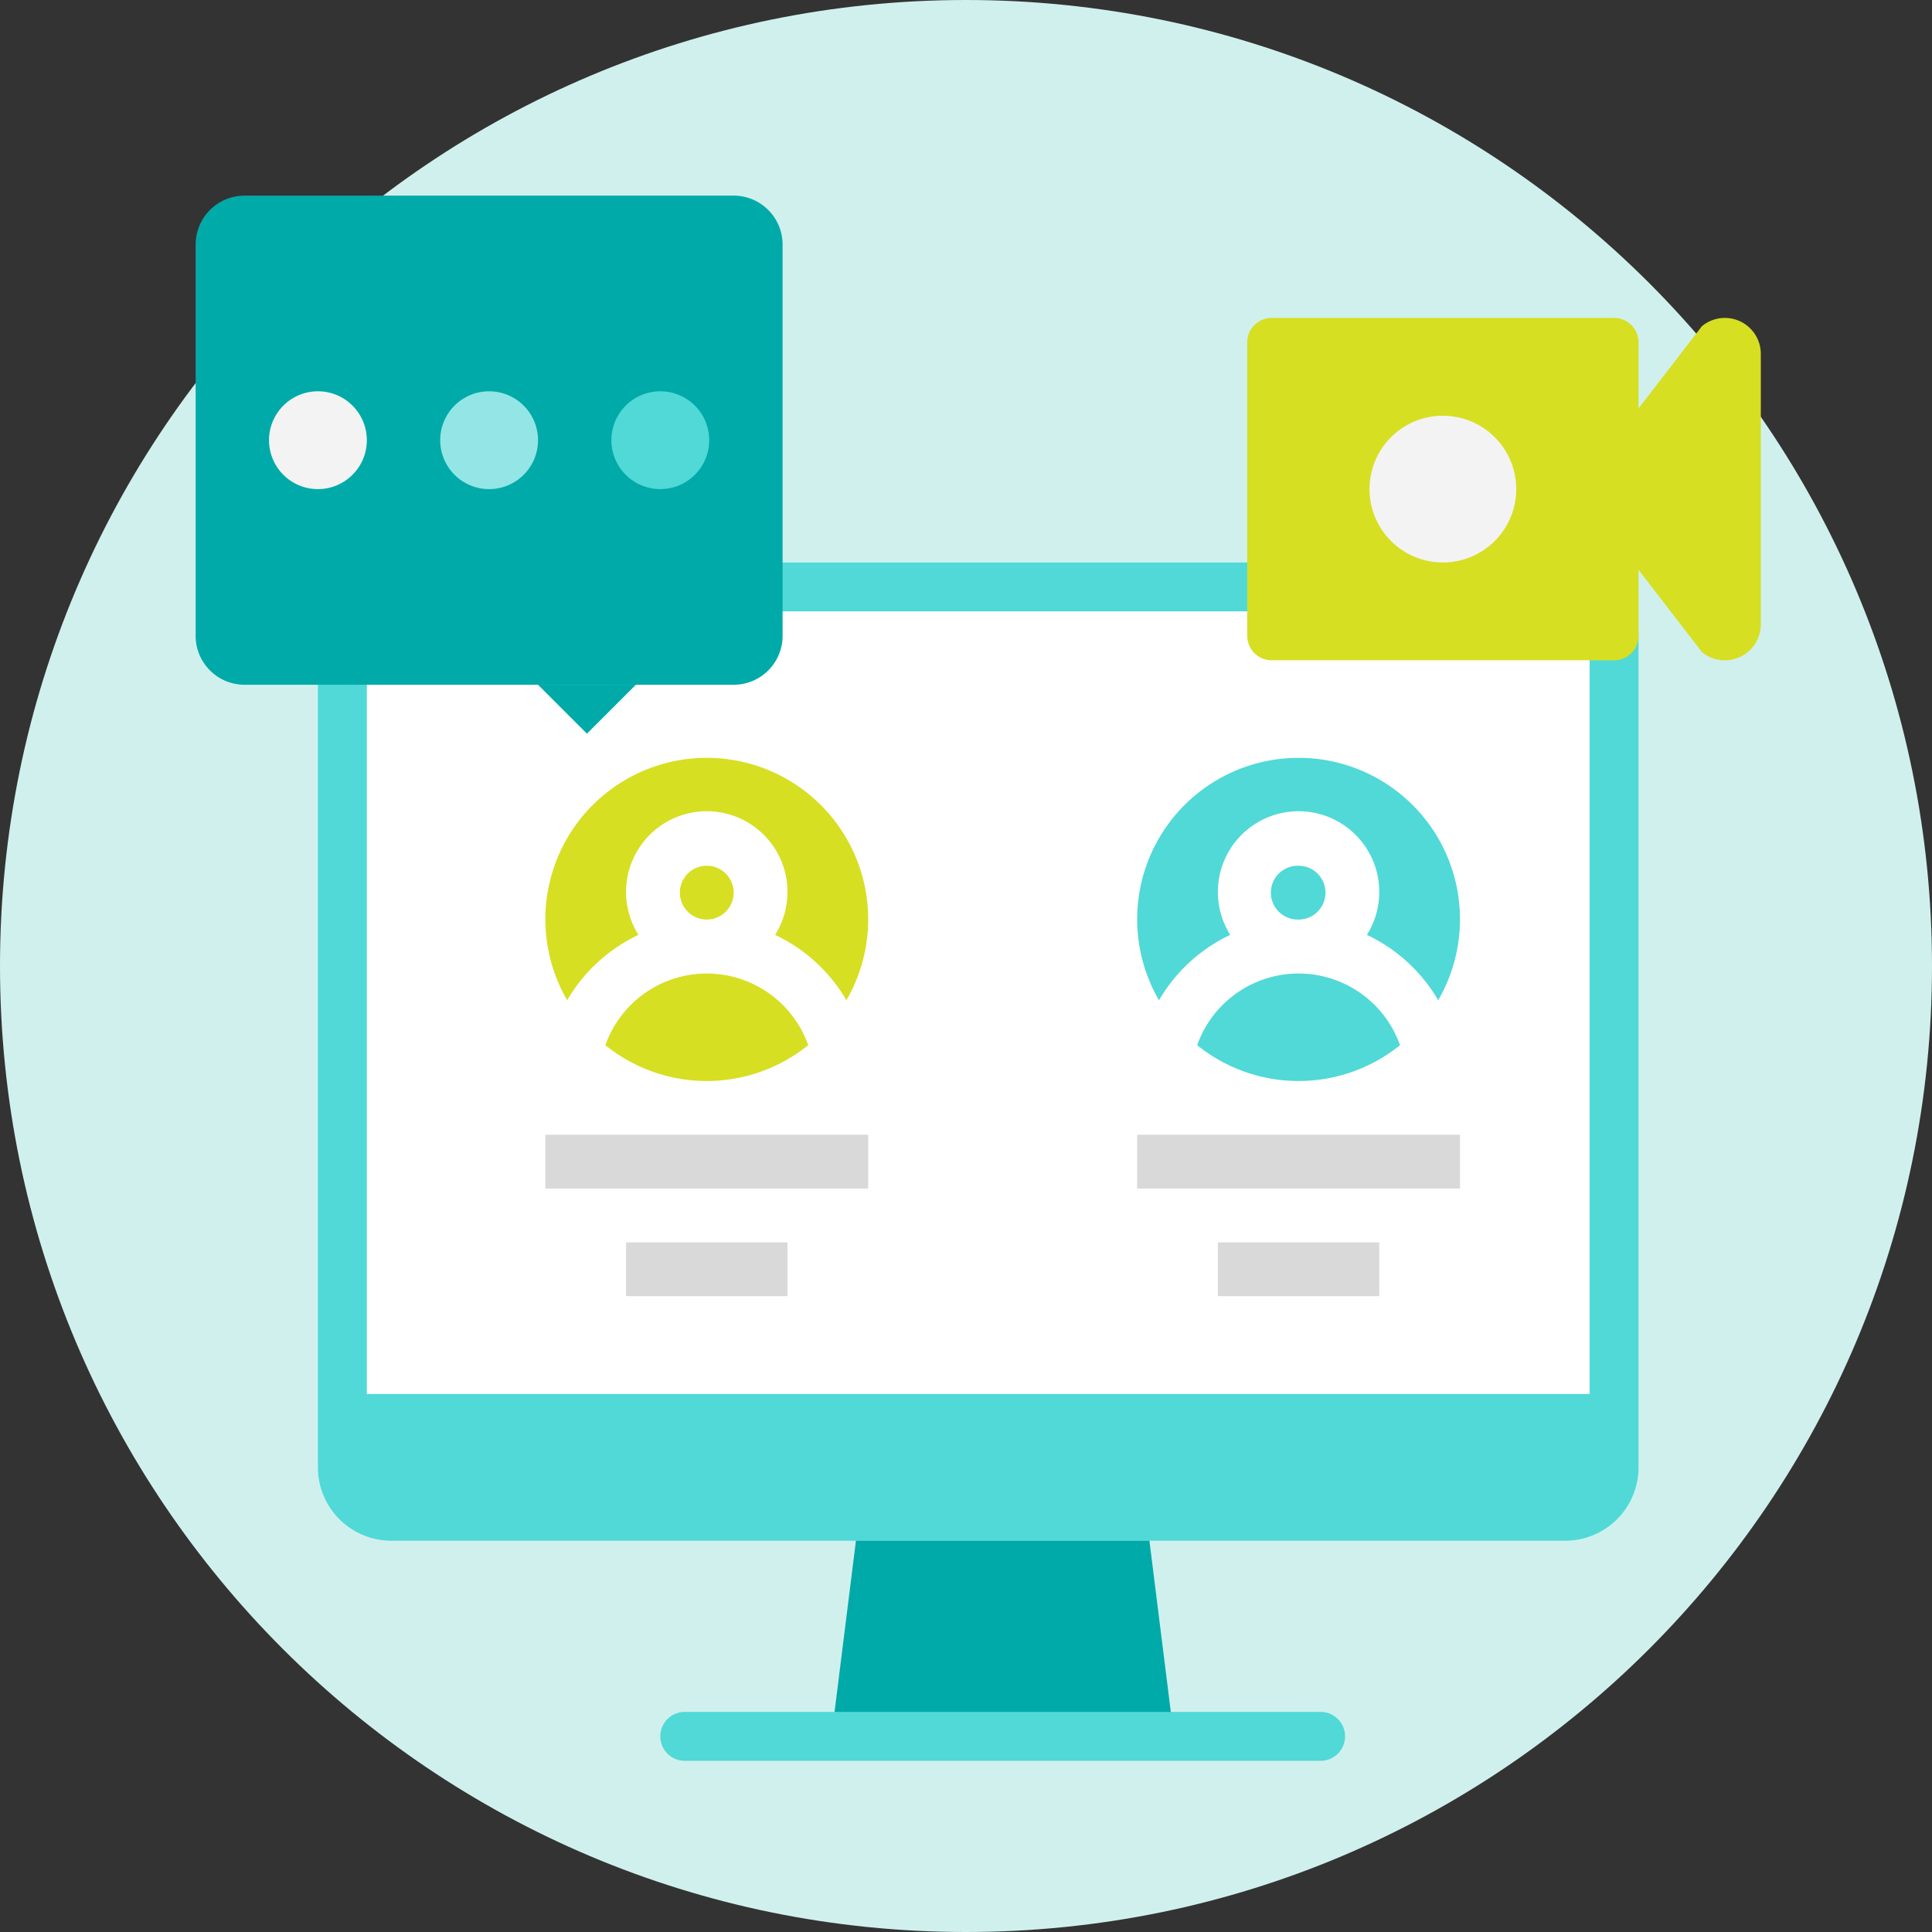 <svg xmlns="http://www.w3.org/2000/svg" width="79" height="79" fill="none"><rect width="100%" height="100%" fill="#333333" stroke="none"/><path fill="#D0F0EE" d="M39.5 79C17.685 79 0 61.315 0 39.5S17.685 0 39.5 0 79 17.685 79 39.5 61.315 79 39.5 79Z"/><g clip-path="url(#a)"><path fill="#50D9D7" d="M64 23H16a3 3 0 0 0-3 3v34a3 3 0 0 0 3 3h48a3 3 0 0 0 3-3V26a3 3 0 0 0-3-3Z"/><path fill="#fff" d="M65 26v31H15V26a1 1 0 0 1 1-1h48a1 1 0 0 1 1 1Z"/><path fill="#00AAA8" d="M48 71H34l1-8h12l1 8Z"/><path fill="#50D9D7" d="M54 72H28a1 1 0 0 1 0-2h26a1 1 0 0 1 0 2Z"/><path fill="#00AAA8" d="M30 8H10a2 2 0 0 0-2 2v16a2 2 0 0 0 2 2h20a2 2 0 0 0 2-2V10a2 2 0 0 0-2-2Z"/><path fill="#50D9D7" d="M27 20a2 2 0 1 0 0-4 2 2 0 0 0 0 4Z"/><path fill="#93E6E5" d="M20 20a2 2 0 1 0 0-4 2 2 0 0 0 0 4Z"/><path fill="#F3F3F3" d="M13 20a2 2 0 1 0 0-4 2 2 0 0 0 0 4Z"/><path fill="#00AAA8" d="m22 28 2 2 2-2"/><path fill="#D6DF22" d="M66 13H52a1 1 0 0 0-1 1v12a1 1 0 0 0 1 1h14a1 1 0 0 0 1-1V14a1 1 0 0 0-1-1Z"/><path fill="#D6DF22" d="m66 18 3.59-4.66A1.47 1.47 0 0 1 72 14.47v11.06a1.47 1.47 0 0 1-2.41 1.13L66 22"/><path fill="#F3F3F3" d="M59 23a3 3 0 1 0 0-6 3 3 0 0 0 0 6Z"/><path fill="#D6DF22" d="M28.9 37.6a1.1 1.1 0 1 1 0-2.2 1.1 1.1 0 0 1 0 2.2ZM33.048 42.737a6.6 6.6 0 0 1-8.294 0 4.4 4.4 0 0 1 8.294 0Z"/><path fill="#D6DF22" d="M34.61 40.9a6.654 6.654 0 0 0-2.916-2.672 3.3 3.3 0 1 0-5.587 0 6.655 6.655 0 0 0-2.915 2.673 6.6 6.6 0 1 1 11.417 0Z"/><path fill="#D9D9D9" d="M32.2 50.8h-6.6V53h6.6v-2.2ZM35.5 46.4H22.3v2.2h13.2v-2.2Z"/><path fill="#50D9D7" d="M53.099 37.6a1.1 1.1 0 1 1 0-2.199 1.1 1.1 0 0 1 0 2.2ZM57.247 42.737a6.6 6.6 0 0 1-8.294 0 4.4 4.4 0 0 1 8.294 0Z"/><path fill="#50D9D7" d="M58.808 40.9a6.655 6.655 0 0 0-2.915-2.672 3.3 3.3 0 1 0-5.588 0 6.655 6.655 0 0 0-2.914 2.673 6.6 6.6 0 1 1 11.417 0Z"/><path fill="#D9D9D9" d="M56.399 50.8h-6.6V53h6.6v-2.2ZM59.699 46.4h-13.2v2.2h13.2v-2.2Z"/></g><defs><clipPath id="a"><path fill="#fff" d="M8 8h64v64H8z"/></clipPath></defs></svg>
